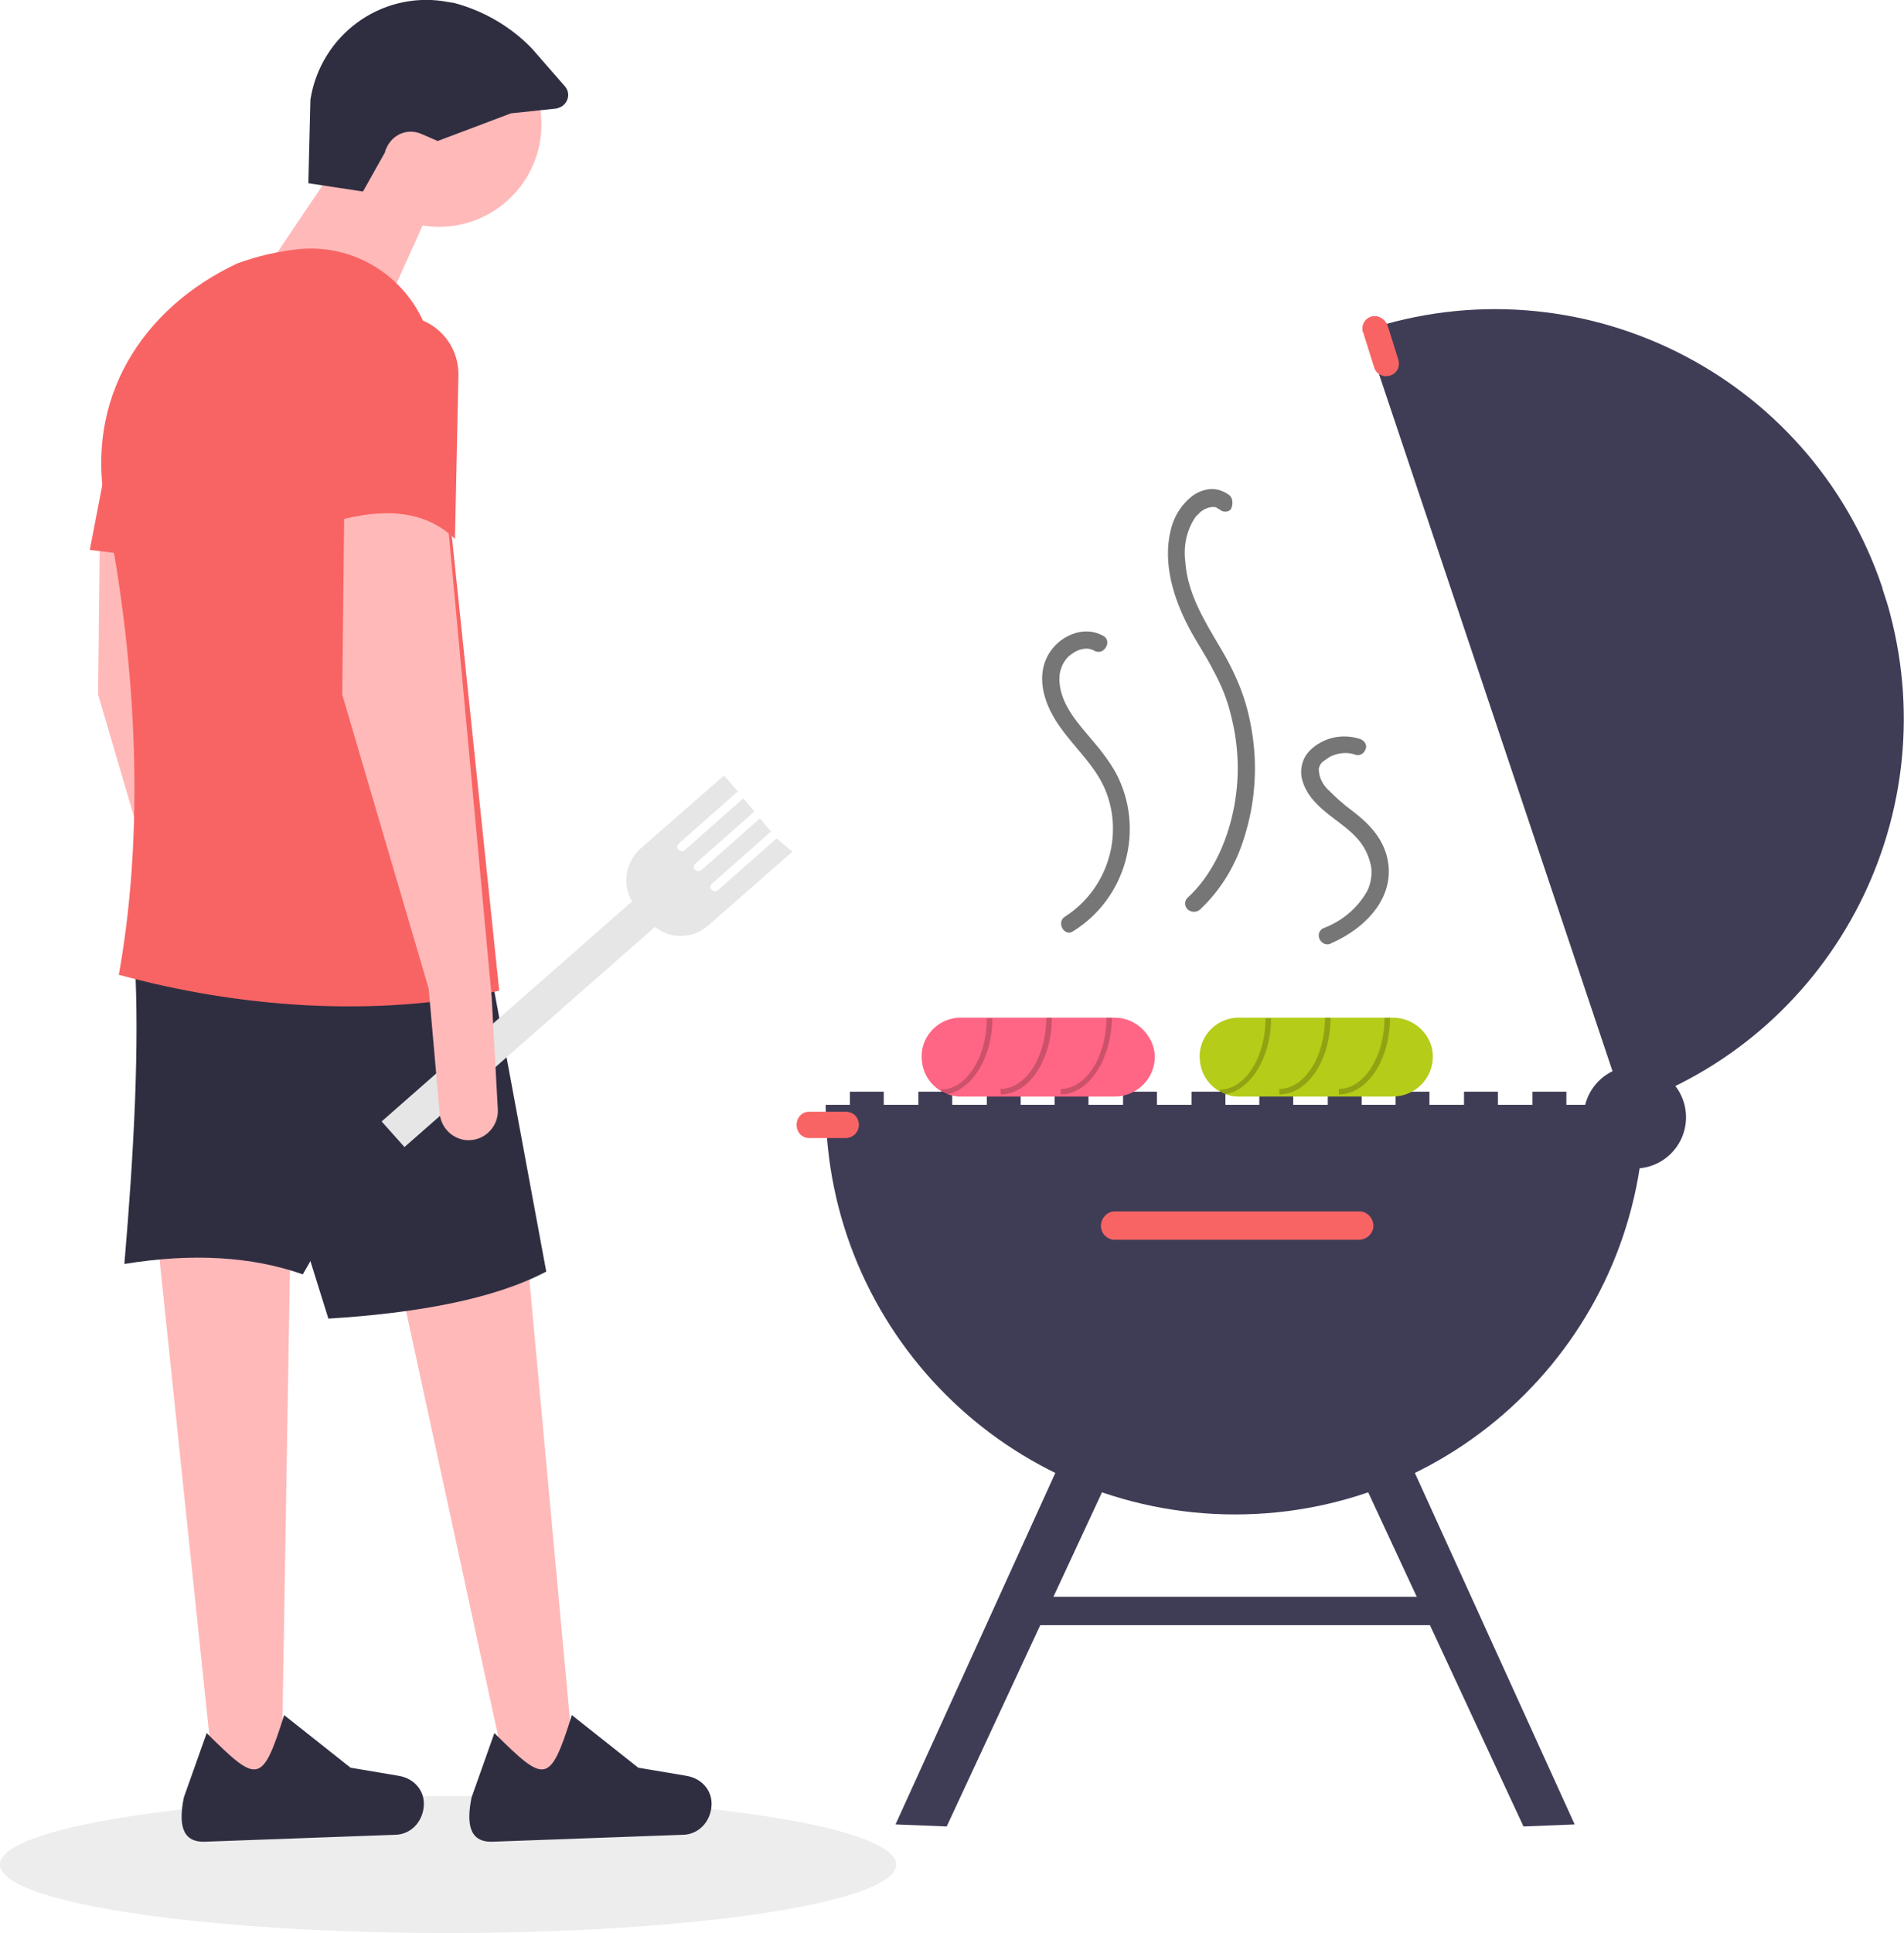 <?xml version="1.0" encoding="utf-8"?>
<!-- Generator: Adobe Illustrator 25.0.1, SVG Export Plug-In . SVG Version: 6.00 Build 0)  -->
<svg version="1.1" id="Camada_1" xmlns="http://www.w3.org/2000/svg" xmlns:xlink="http://www.w3.org/1999/xlink" x="0px" y="0px"
	 viewBox="0 0 275.3 279.4" style="enable-background:new 0 0 275.3 279.4;" xml:space="preserve">
<style type="text/css">
	.st0{fill:#EDEDED;}
	.st1{fill:#3F3D56;}
	.st2{fill:#F86464;}
	.st3{fill:#FF6584;}
	.st4{opacity:0.2;enable-background:new    ;}
	.st5{fill:#B5CC18;}
	.st6{fill:#767676;}
	.st7{fill:#FFB9B9;}
	.st8{fill:#2F2E41;}
	.st9{fill:#E6E6E6;}
</style>
<g id="Illustration" transform="translate(-21.717 -0.019)">
	<ellipse id="Elipse_48" class="st0" cx="86.5" cy="269.5" rx="64.8" ry="9.9"/>
	<rect id="Retângulo_354" x="144.6" y="157.8" class="st1" width="4.9" height="2.9"/>
	<rect id="Retângulo_355" x="154.5" y="157.8" class="st1" width="4.9" height="2.9"/>
	<rect id="Retângulo_356" x="164.4" y="157.8" class="st1" width="4.9" height="2.9"/>
	<rect id="Retângulo_357" x="174.2" y="157.8" class="st1" width="4.9" height="2.9"/>
	<rect id="Retângulo_358" x="184.1" y="157.8" class="st1" width="4.9" height="2.9"/>
	<rect id="Retângulo_359" x="194" y="157.8" class="st1" width="4.9" height="2.9"/>
	<rect id="Retângulo_360" x="203.8" y="157.8" class="st1" width="4.9" height="2.9"/>
	<rect id="Retângulo_361" x="213.7" y="157.8" class="st1" width="4.9" height="2.9"/>
	<rect id="Retângulo_362" x="223.5" y="157.8" class="st1" width="4.9" height="2.9"/>
	<rect id="Retângulo_363" x="233.4" y="157.8" class="st1" width="4.9" height="2.9"/>
	<rect id="Retângulo_364" x="243.3" y="157.8" class="st1" width="4.9" height="2.9"/>
	<path id="Caminho_326" class="st1" d="M259.5,159.7c0,32.7-26.5,59.2-59.2,59.2c-32.7,0-59.2-26.5-59.2-59.2c0,0,0,0,0,0H259.5z"/>
	<path id="Caminho_327" class="st1" d="M256.6,160L219,47.8c31-10.4,64.5,6.2,74.9,37.2c0,0,0,0.1,0,0.1c0.4,1.2,0.8,2.4,1.1,3.6
		C303,118.9,286.2,150.1,256.6,160z"/>
	<circle id="Elipse_49" class="st1" cx="258.1" cy="161.5" r="7.4"/>
	<path id="Caminho_328" class="st2" d="M182.9,175.1c-1.1,0-2,1-2,2.1c0,1.1,0.9,2,2,2h35.3c1.1,0,2.1-0.9,2.1-2
		c0-1.1-0.9-2.1-2-2.1c0,0-0.1,0-0.1,0H182.9z"/>
	<path id="Caminho_329" class="st1" d="M249.4,263.7l-7.4,0.3l-26.5-57l6.7-3.1L249.4,263.7z"/>
	<path id="Caminho_330" class="st1" d="M151.2,263.7l7.4,0.3l26.5-57l-6.7-3.1L151.2,263.7z"/>
	<rect id="Retângulo_365" x="170.1" y="230.8" class="st1" width="60.8" height="4.1"/>
	<path id="Caminho_331" class="st2" d="M220.5,45.7c-1,0-1.8,0.8-1.8,1.8c0,0.2,0,0.4,0.1,0.5l1.6,5.1c0.3,1,1.3,1.5,2.3,1.2
		c1-0.3,1.5-1.3,1.2-2.3l0,0l-1.6-5.1C222,46.3,221.3,45.7,220.5,45.7z"/>
	<path id="Caminho_332" class="st2" d="M138.7,160.7c-1,0-1.8,0.8-1.8,1.9s0.8,1.9,1.8,1.9h5.3c1,0,1.9-0.8,1.9-1.9
		s-0.8-1.9-1.9-1.9H138.7z"/>
	<path id="Caminho_333" class="st3" d="M182.9,147.1h-22.2c-0.1,0-0.3,0-0.4,0c-3.2,0.2-5.6,3-5.3,6.1c0.2,2.9,2.5,5.1,5.3,5.3
		c0.1,0,0.3,0,0.4,0h22.2c3.2,0,5.8-2.6,5.8-5.8C188.6,149.7,186,147.1,182.9,147.1L182.9,147.1z"/>
	<path id="Caminho_334" class="st4" d="M158.4,158.2c3.8-0.5,6.8-5.3,6.8-11h-0.8c0,5.7-3,10.3-6.6,10.3v0.5L158.4,158.2z"/>
	<path id="Caminho_335" class="st4" d="M166.4,158.2v-0.8c3.6,0,6.6-4.6,6.6-10.3h0.8C173.8,153.2,170.5,158.2,166.4,158.2z"/>
	<path id="Caminho_336" class="st4" d="M175.1,158.2v-0.8c3.6,0,6.6-4.6,6.6-10.3h0.8C182.4,153.2,179.1,158.2,175.1,158.2z"/>
	<path id="Caminho_337" class="st5" d="M223.1,147.1h-22.2c-0.1,0-0.3,0-0.4,0c-3.2,0.2-5.6,3-5.3,6.1c0.2,2.9,2.5,5.1,5.3,5.3
		c0.1,0,0.3,0,0.4,0h22.2c3.2,0,5.8-2.6,5.8-5.8C228.9,149.7,226.3,147.1,223.1,147.1L223.1,147.1z"/>
	<path id="Caminho_338" class="st4" d="M198.7,158.2c3.8-0.5,6.8-5.3,6.8-11h-0.8c0,5.7-3,10.3-6.6,10.3v0.5L198.7,158.2z"/>
	<path id="Caminho_339" class="st4" d="M206.7,158.2v-0.8c3.6,0,6.6-4.6,6.6-10.3h0.8C214.1,153.2,210.8,158.2,206.7,158.2z"/>
	<path id="Caminho_340" class="st4" d="M215.3,158.2v-0.8c3.6,0,6.6-4.6,6.6-10.3h0.8C222.7,153.2,219.4,158.2,215.3,158.2z"/>
	<path id="Caminho_341" class="st6" d="M181.2,91.9c-2.9-1.6-6.5,0.1-8,2.9c-1.8,3.4-0.3,7.4,1.8,10.3c2.1,3,5,5.5,6.5,9
		c2.8,6.7,0.3,14.5-5.8,18.4c-1.3,0.8-0.1,3,1.2,2.1c7.7-4.8,10.4-14.8,6.2-22.8c-0.9-1.6-2-3.1-3.2-4.5c-2.1-2.5-4.8-5.3-5-8.8
		c0-0.5,0-0.9,0.1-1.4c0.1-0.3,0.2-0.6,0.3-0.9c0.3-0.6,0.7-1.2,1.3-1.6c0.5-0.4,1.1-0.7,1.8-0.8c0.5-0.1,1.1,0,1.6,0.3
		C181.4,94.8,182.6,92.6,181.2,91.9z"/>
	<path id="Caminho_342" class="st6" d="M218.3,106.8c-2.5-0.8-5.3-0.2-7.2,1.7c-1,1-1.4,2.4-1.2,3.8c0.3,1.5,1.1,2.8,2.2,3.9
		c2,2.1,4.8,3.4,6.5,5.8c0.7,1,1.2,2.2,1.4,3.5c0.1,1.1-0.1,2.3-0.6,3.3c-1.4,2.5-3.7,4.4-6.4,5.4c-0.6,0.3-0.8,1.1-0.4,1.7
		c0.4,0.6,1.1,0.8,1.7,0.4c4.8-2.1,9.3-6.6,8-12.3c-0.7-3-2.8-5.1-5.2-6.9c-1.1-0.8-2.2-1.8-3.2-2.8c-0.9-0.8-1.5-1.9-1.5-3.2
		c0.1-0.4,0.3-0.8,0.6-1c0.4-0.3,0.8-0.6,1.2-0.8c1.1-0.5,2.4-0.6,3.5-0.2c0.7,0.2,1.3-0.2,1.5-0.9C219.4,107.7,219,107,218.3,106.8
		L218.3,106.8z"/>
	<path id="Caminho_343" class="st6" d="M199.6,71.7c-0.7-0.6-1.7-1-2.6-1c-0.9,0-1.8,0.3-2.6,0.8c-1.7,1.2-2.9,3-3.4,5.1
		c-1.2,4.8,0.4,9.9,2.6,14.1c1.1,2.1,2.5,4.1,3.6,6.3c1.1,2,2,4.2,2.5,6.4c1.2,4.6,1.3,9.4,0.3,14c-1,4.6-3.1,9.2-6.6,12.4
		c-0.5,0.5-0.4,1.3,0.1,1.7c0.5,0.4,1.2,0.4,1.7,0c3.1-2.9,5.3-6.6,6.5-10.7c1.4-4.5,1.8-9.3,1.2-13.9c-0.3-2.3-0.8-4.6-1.6-6.8
		c-0.8-2.2-1.9-4.4-3.1-6.4c-2.3-3.9-4.8-7.9-5.1-12.5c-0.3-2.3,0.2-4.6,1.5-6.5c-0.1,0.1,0.1-0.1,0.1-0.1c0.1-0.1,0.2-0.2,0.3-0.3
		c0.2-0.2,0.4-0.4,0.6-0.5c0,0-0.2,0.1,0,0c0.1-0.1,0.2-0.1,0.3-0.2c0.1,0,0.2-0.1,0.3-0.1c0.1,0,0.1-0.1,0.2-0.1
		c-0.1,0.1-0.1,0.1,0,0c0.1,0,0.6-0.1,0.3-0.1c0.1,0,0.2,0,0.3,0c0,0,0.4,0,0.2,0c-0.2,0,0.2,0,0.2,0c0.1,0,0.2,0.1,0.3,0.1
		c-0.3-0.1,0.4,0.3,0.3,0.2c0.5,0.5,1.3,0.5,1.7,0C200,73,200,72.2,199.6,71.7L199.6,71.7z"/>
	<path id="Caminho_344" class="st7" d="M104.9,257l-9.3,2.5l-17.1-78.9l19.2-1.7L104.9,257z"/>
	<path id="Caminho_345" class="st7" d="M62.4,258.2l-9.5,1.4l-8.4-80.3l19.2,0.4L62.4,258.2z"/>
	<path id="Caminho_346" class="st7" d="M57.5,144l0.9,16.4c0.1,2.3-1.7,4.3-4,4.4c-0.2,0-0.4,0-0.6,0l0,0c-2-0.2-3.6-1.8-3.8-3.8
		l-1.6-18.1l-12.5-42.5L36.2,73L51,73.8L57.5,144z"/>
	<path id="Caminho_347" class="st8" d="M65.5,184.2c-7.4-2.6-16-3.1-25.8-1.5c1.4-16.4,2.2-31.7,1.5-44h50.5L65.5,184.2z"/>
	<path id="Caminho_348" class="st8" d="M100.7,183.8c-7.6,4-18.7,6-31.5,6.8l-15.9-50.8l39.1-0.8L100.7,183.8z"/>
	<path id="Caminho_349" class="st8" d="M120.4,265.2l-27.5,1c-3.5,0.1-3.7-2.9-3-6.4l3.3-9.3c7.3,7.2,8,7.6,11.2-2.6l9.6,7.6
		l7.1,1.2c2.1,0.4,3.6,2.1,3.5,4.2l0,0C124.5,263.3,122.7,265.2,120.4,265.2L120.4,265.2z"/>
	<path id="Caminho_350" class="st8" d="M78.8,265.2l-27.5,1c-3.5,0.1-3.7-2.9-3-6.4l3.3-9.3c7.3,7.2,8,7.6,11.2-2.6l9.6,7.6l7.1,1.2
		c2.1,0.4,3.6,2.1,3.5,4.2l0,0C82.9,263.3,81.1,265.2,78.8,265.2L78.8,265.2z"/>
	<circle id="Elipse_50" class="st7" cx="85.2" cy="18" r="14.8"/>
	<path id="Caminho_351" class="st7" d="M77.6,44.2l-17.4-5.3l11.8-17.5l13.3,5.7L77.6,44.2z"/>
	<path id="Caminho_352" class="st2" d="M93.9,143.2c-17.9,4-37.9,2.4-55-2.3C43,118,41,93.4,37,73.4c-3.1-15.7,5.2-28.8,19-35.3
		c3-1.1,6.1-1.8,9.2-2.1c9.7-0.8,18.3,6.4,19.2,16.1L93.9,143.2z"/>
	<path id="Caminho_353" class="st2" d="M47.2,81l-12.5-1.5l3.8-19.7h8.7V81z"/>
	<path id="Caminho_354" class="st8" d="M85,20.4l-2.3-1c-2-0.9-4.2,0-5.1,2c-0.1,0.2-0.2,0.4-0.2,0.6l0,0l-3.2,5.7l-7.9-1.2
		l0.3-12.1C68.1,5.1,76.7-1.2,85.9,0.2c0.4,0.1,0.7,0.1,1.1,0.2l0.2,0c4.3,1.1,8.3,3.4,11.4,6.6l4.8,5.5c0.7,0.8,0.6,2-0.2,2.7
		c-0.3,0.3-0.7,0.4-1,0.5l-6.6,0.7L85,20.4z"/>
	<path id="Caminho_355" class="st9" d="M134,121.2l-8.5,7.5c-0.3,0.2-0.6,0.2-0.9-0.1s-0.2-0.6,0.1-0.9l8.5-7.5l-1.6-1.9l-8.5,7.5
		c-0.3,0.2-0.6,0.2-0.9-0.1s-0.2-0.6,0.1-0.9l0,0l8.5-7.5l-1.6-1.9l-8.5,7.5c-0.3,0.2-0.6,0.2-0.9-0.1s-0.2-0.6,0.1-0.9l8.5-7.5
		l-2-2.3l-12,10.5c-2.2,1.9-2.8,5.2-1.3,7.7l-36.2,31.8l3.3,3.7l36.2-31.8c2.3,1.8,5.5,1.7,7.7-0.2l12.2-10.7L134,121.2z"/>
	<path id="Caminho_356" class="st7" d="M92.8,144l0.9,16.4c0.1,2.3-1.7,4.3-4,4.4c-0.2,0-0.4,0-0.6,0l0,0c-2-0.2-3.6-1.8-3.8-3.8
		l-1.6-18.1l-12.5-42.5L71.5,73l14.8,0.8L92.8,144z"/>
	<path id="Caminho_357" class="st2" d="M87.5,77.9C83,73.6,77,73.5,70.4,75.3V54.9c0-5.1,4.1-9.2,9.2-9.2l0,0l0,0
		c4.7,0,8.4,3.8,8.4,8.4c0,0.1,0,0.1,0,0.2L87.5,77.9z"/>
</g>
</svg>
